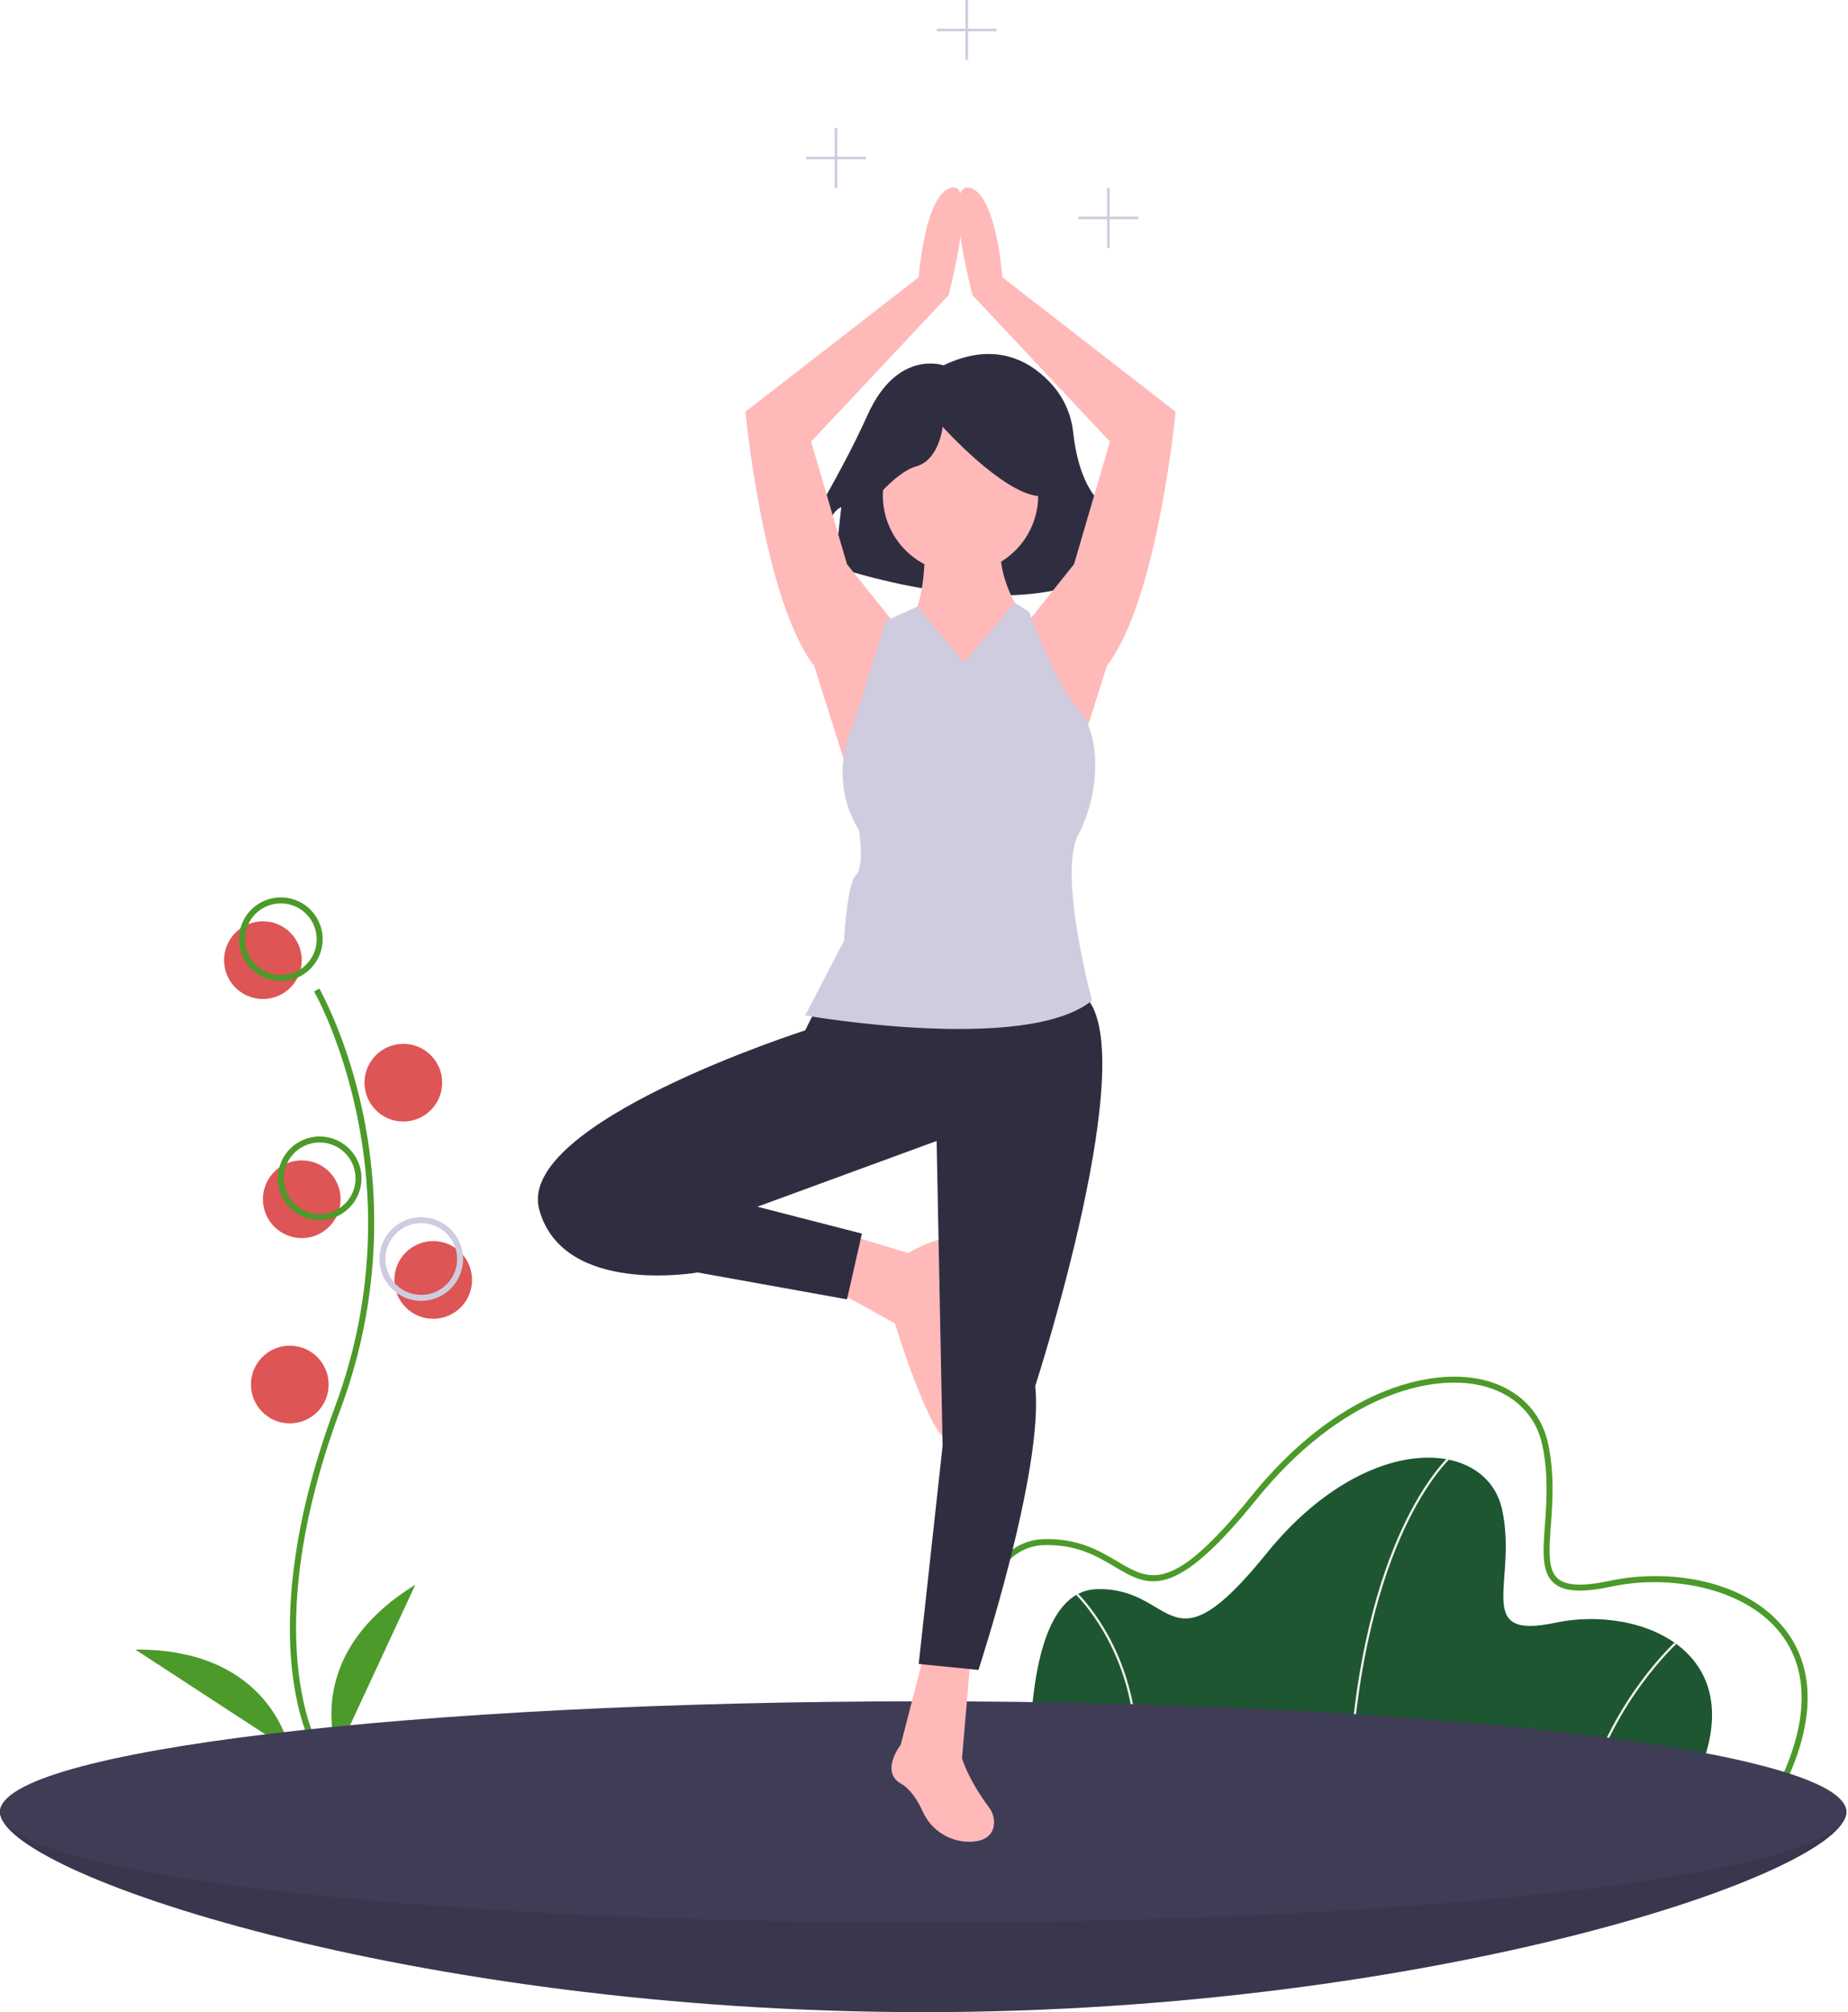 <svg width="746" height="812" viewBox="0 0 746 812" fill="none" xmlns="http://www.w3.org/2000/svg">
<g clip-path="url(#clip0)">
<path d="M745.338 731.195C745.338 755.84 578.488 812 372.669 812C166.85 812 0 755.84 0 731.195C0 706.55 166.85 722.752 372.669 722.752C578.488 722.752 745.338 706.55 745.338 731.195Z" fill="#3F3D56"/>
<path opacity="0.1" d="M745.338 731.195C745.338 755.84 578.488 812 372.669 812C166.85 812 0 755.84 0 731.195C0 706.55 166.85 722.752 372.669 722.752C578.488 722.752 745.338 706.55 745.338 731.195Z" fill="black"/>
<path d="M106.132 403.15C114.791 403.15 121.811 396.13 121.811 387.471C121.811 378.812 114.791 371.792 106.132 371.792C97.473 371.792 90.454 378.812 90.454 387.471C90.454 396.13 97.473 403.15 106.132 403.15Z" fill="#DE5555"/>
<path d="M174.877 532.197C183.536 532.197 190.556 525.177 190.556 516.518C190.556 507.859 183.536 500.84 174.877 500.84C166.218 500.84 159.198 507.859 159.198 516.518C159.198 525.177 166.218 532.197 174.877 532.197Z" fill="#DE5555"/>
<path d="M121.811 499.634C130.47 499.634 137.489 492.614 137.489 483.955C137.489 475.296 130.47 468.276 121.811 468.276C113.152 468.276 106.132 475.296 106.132 483.955C106.132 492.614 113.152 499.634 121.811 499.634Z" fill="#DE5555"/>
<path d="M126.812 706.497C126.535 706.044 120.009 695.148 117.746 672.52C115.671 651.761 117.005 616.769 135.153 567.958C169.532 475.489 127.23 400.88 126.798 400.137L128.885 398.926C128.994 399.115 139.91 418.137 146.358 448.427C154.878 488.586 151.776 530.341 137.414 568.799C103.094 661.11 128.609 704.809 128.87 705.24L126.812 706.497Z" fill="#4C9A2A"/>
<path d="M113.369 395.913C110.029 395.913 106.765 394.923 103.988 393.068C101.211 391.213 99.047 388.575 97.769 385.49C96.491 382.405 96.157 379.01 96.808 375.735C97.46 372.459 99.068 369.451 101.429 367.089C103.791 364.728 106.799 363.12 110.075 362.468C113.35 361.817 116.745 362.151 119.83 363.429C122.915 364.707 125.552 366.871 127.408 369.648C129.263 372.425 130.253 375.689 130.253 379.029C130.248 383.505 128.468 387.797 125.302 390.962C122.137 394.128 117.845 395.908 113.369 395.913ZM113.369 364.556C110.506 364.556 107.708 365.405 105.328 366.995C102.948 368.585 101.093 370.846 99.998 373.49C98.902 376.135 98.616 379.045 99.174 381.852C99.733 384.66 101.111 387.238 103.135 389.262C105.159 391.286 107.738 392.665 110.545 393.223C113.353 393.782 116.262 393.495 118.907 392.4C121.552 391.304 123.812 389.449 125.402 387.069C126.992 384.689 127.841 381.891 127.841 379.029C127.837 375.192 126.311 371.513 123.597 368.8C120.884 366.087 117.206 364.561 113.369 364.556Z" fill="#4C9A2A"/>
<path d="M162.816 452.598C171.476 452.598 178.495 445.578 178.495 436.919C178.495 428.26 171.476 421.24 162.816 421.24C154.157 421.24 147.138 428.26 147.138 436.919C147.138 445.578 154.157 452.598 162.816 452.598Z" fill="#DE5555"/>
<path d="M129.047 492.397C125.708 492.397 122.443 491.407 119.666 489.552C116.89 487.696 114.726 485.059 113.448 481.974C112.17 478.889 111.835 475.494 112.487 472.219C113.138 468.943 114.747 465.935 117.108 463.573C119.469 461.212 122.478 459.604 125.753 458.952C129.028 458.301 132.423 458.635 135.509 459.913C138.594 461.191 141.231 463.355 143.086 466.132C144.942 468.909 145.932 472.173 145.932 475.513C145.927 479.989 144.146 484.281 140.981 487.446C137.815 490.612 133.524 492.392 129.047 492.397ZM129.047 461.04C126.185 461.04 123.387 461.889 121.007 463.479C118.627 465.069 116.772 467.33 115.676 469.974C114.581 472.619 114.294 475.529 114.853 478.336C115.411 481.143 116.789 483.722 118.813 485.746C120.837 487.77 123.416 489.149 126.224 489.707C129.031 490.266 131.941 489.979 134.586 488.883C137.23 487.788 139.49 485.933 141.081 483.553C142.671 481.173 143.52 478.375 143.52 475.513C143.515 471.676 141.989 467.997 139.276 465.284C136.563 462.57 132.884 461.044 129.047 461.04V461.04Z" fill="#4C9A2A"/>
<path d="M170.053 524.96C166.713 524.96 163.449 523.97 160.672 522.115C157.895 520.26 155.731 517.623 154.453 514.537C153.175 511.452 152.841 508.057 153.493 504.782C154.144 501.506 155.752 498.498 158.114 496.137C160.475 493.775 163.483 492.167 166.759 491.516C170.034 490.864 173.429 491.198 176.514 492.476C179.6 493.754 182.237 495.919 184.092 498.695C185.947 501.472 186.937 504.736 186.937 508.076C186.932 512.552 185.152 516.844 181.986 520.01C178.821 523.175 174.529 524.955 170.053 524.96ZM170.053 493.603C167.19 493.603 164.392 494.452 162.012 496.042C159.632 497.633 157.777 499.893 156.682 502.537C155.586 505.182 155.3 508.092 155.858 510.899C156.417 513.707 157.795 516.285 159.819 518.309C161.843 520.334 164.422 521.712 167.229 522.27C170.037 522.829 172.947 522.542 175.591 521.447C178.236 520.351 180.496 518.496 182.086 516.116C183.677 513.736 184.525 510.938 184.525 508.076C184.521 504.239 182.995 500.56 180.282 497.847C177.568 495.134 173.89 493.608 170.053 493.603Z" fill="#CFCCE0"/>
<path d="M116.987 574.409C125.646 574.409 132.665 567.389 132.665 558.73C132.665 550.071 125.646 543.051 116.987 543.051C108.328 543.051 101.308 550.071 101.308 558.73C101.308 567.389 108.328 574.409 116.987 574.409Z" fill="#DE5555"/>
<path d="M136.283 707.074C136.283 707.074 120.605 668.48 167.641 639.535L136.283 707.074Z" fill="#4C9A2A"/>
<path d="M117.001 706.374C117.001 706.374 109.866 665.333 54.638 665.684L117.001 706.374Z" fill="#4C9A2A"/>
<path d="M683.031 721.546H416.164C416.164 721.546 410.754 642.208 442.76 641.306C474.766 640.404 471.16 676.468 511.28 626.881C551.4 577.294 600.085 579.999 606.396 609.3C612.707 638.601 594.225 662.042 628.034 654.83C661.843 647.617 710.529 666.55 683.031 721.546Z" fill="#1E5631"/>
<path d="M545.092 721.564L544.191 721.528C546.292 669.292 557.232 635.73 566.039 616.774C575.602 596.19 584.818 587.858 584.91 587.776L585.509 588.45C585.418 588.531 576.31 596.781 566.824 617.224C558.065 636.101 547.185 669.525 545.092 721.564Z" fill="#F2F2F2"/>
<path d="M641.678 721.672L640.813 721.42C651.234 685.649 675.776 663.064 676.023 662.839L676.629 663.507C676.384 663.729 652.026 686.155 641.678 721.672Z" fill="#F2F2F2"/>
<path d="M458.196 721.608L457.303 721.484C460.839 695.983 454.452 676.198 448.471 664.091C441.995 650.982 434.606 643.822 434.532 643.751L435.156 643.1C435.231 643.172 442.734 650.442 449.279 663.691C455.316 675.912 461.764 695.88 458.196 721.608Z" fill="#F2F2F2"/>
<path d="M719.249 722.752H387.379L387.303 721.628C387.112 718.832 382.879 652.865 404.253 629.327C409.031 624.066 414.787 621.304 421.36 621.119C435.293 620.722 444.048 625.941 451.11 630.13C464.421 638.026 473.214 643.243 505.186 603.728C539.821 560.919 577.191 551.71 598.673 556.831C612.553 560.14 622.12 569.494 624.92 582.493C627.571 594.802 626.727 606.368 626.049 615.661C625.322 625.604 624.749 633.458 628.833 637.018C632.242 639.987 639.046 640.258 650.246 637.867C673.026 633.008 704.811 637.166 720.766 657.779C729.349 668.869 736.111 689.028 719.583 722.086L719.249 722.752ZM389.644 720.34H717.756C730.073 695.352 730.457 674.242 718.858 659.256C704.223 640.346 673.517 635.369 650.749 640.226C638.581 642.823 631.331 642.394 627.248 638.836C622.255 634.485 622.867 626.101 623.642 615.485C624.31 606.346 625.141 594.971 622.562 583C619.966 570.946 611.055 562.263 598.114 559.177C577.317 554.215 540.991 563.309 507.061 605.245C473.779 646.38 463.753 640.434 449.88 632.205C442.731 627.965 434.614 623.156 421.429 623.53C415.536 623.696 410.359 626.192 406.038 630.949C386.828 652.103 389.174 711.422 389.644 720.34Z" fill="#4C9A2A"/>
<path d="M372.669 775.819C578.488 775.819 745.338 755.84 745.338 731.195C745.338 706.55 578.488 686.571 372.669 686.571C166.85 686.571 0 706.55 0 731.195C0 755.84 166.85 775.819 372.669 775.819Z" fill="#3F3D56"/>
<path d="M380.863 147.438C380.863 147.438 362.232 140.784 350.255 167.399C338.278 194.015 319.647 223.292 319.647 223.292L330.294 225.954C330.294 225.954 332.955 207.323 339.609 204.661L336.948 228.615C336.948 228.615 416.795 256.562 452.726 225.954L451.395 216.638C451.395 216.638 456.718 217.969 456.718 225.954L460.71 221.962C460.71 221.962 456.718 213.977 444.741 203.331C436.88 196.343 434.178 183.049 433.25 174.737C432.555 167.797 429.778 161.229 425.284 155.894C417.324 146.67 402.821 136.865 380.863 147.438Z" fill="#2F2E41"/>
<path d="M361.211 251.791L341.915 227.67L327.442 178.222L382.92 119.125C382.92 119.125 394.981 73.296 384.126 75.708C373.272 78.12 370.86 111.889 370.86 111.889L300.909 166.161C300.909 166.161 308.145 242.142 328.648 268.675L344.327 318.123L361.211 251.791Z" fill="#FFB9B9"/>
<path d="M414.278 251.791L433.574 227.67L448.047 178.222L392.569 119.125C392.569 119.125 380.508 73.296 391.363 75.708C402.217 78.12 404.629 111.889 404.629 111.889L474.58 166.161C474.58 166.161 467.344 242.142 446.841 268.675L431.162 318.123L414.278 251.791Z" fill="#FFB9B9"/>
<path d="M387.744 231.288C405.063 231.288 419.102 217.249 419.102 199.931C419.102 182.612 405.063 168.573 387.744 168.573C370.426 168.573 356.387 182.612 356.387 199.931C356.387 217.249 370.426 231.288 387.744 231.288Z" fill="#FFB9B9"/>
<path d="M373.272 216.815C373.272 216.815 374.478 242.142 367.242 250.585C360.005 259.027 352.769 302.445 387.744 303.651C422.72 304.857 419.102 267.469 419.102 267.469L411.865 246.966C411.865 246.966 401.011 231.288 404.629 216.815H373.272Z" fill="#FFB9B9"/>
<path d="M340.709 497.824L366.639 505.664C366.639 505.664 387.744 493 387.744 505.061C387.744 517.121 380.508 532.8 382.92 543.654C385.332 554.509 390.156 581.042 382.92 581.042C375.684 581.042 361.211 534.006 361.211 534.006L337.09 520.739L340.709 497.824Z" fill="#FFB9B9"/>
<path d="M373.272 666.671L363.623 704.059C363.623 704.059 355.181 714.913 363.623 719.737C367.585 722.001 370.484 726.655 372.446 730.957C374.156 734.832 377.017 738.086 380.641 740.279C384.264 742.471 388.475 743.495 392.701 743.211C396.817 742.869 400.285 741.242 401.128 737.012C401.362 735.685 401.316 734.324 400.995 733.016C400.673 731.707 400.083 730.48 399.261 729.412C390.364 717.39 388.347 709.486 388.347 709.486L391.966 667.274L373.272 666.671Z" fill="#FFB9B9"/>
<path d="M349.918 205.5C349.918 205.5 360.565 190.861 369.88 188.199C379.196 185.538 380.526 172.23 380.526 172.23C380.526 172.23 404.481 198.846 419.119 200.176C433.758 201.507 420.45 168.238 420.45 168.238L393.834 161.584L368.549 164.245L348.588 177.553L349.918 205.5Z" fill="#2F2E41"/>
<path d="M329.854 406.165L325.03 415.813C325.03 415.813 208.043 453.201 217.692 488.176C227.34 523.151 281.612 513.503 281.612 513.503L341.915 524.357L347.945 497.824L305.733 486.97L378.096 460.437L380.508 583.454L370.86 671.495L394.981 673.908C394.981 673.908 421.514 593.102 417.896 559.333C417.896 559.333 462.52 421.843 437.193 401.341C411.866 380.838 329.854 406.165 329.854 406.165Z" fill="#2F2E41"/>
<path d="M389.159 267.486L370.34 244.742L357.593 250.585L344.327 292.796C344.327 292.796 333.472 313.299 346.739 335.008C346.739 335.008 349.151 349.481 345.533 353.099C341.915 356.717 340.709 379.632 340.709 379.632L325.03 409.783C325.03 409.783 414.278 425.462 440.811 403.753C440.811 403.753 426.888 352.422 435.33 336.743C443.772 321.064 444.978 297.029 435.33 286.174C425.682 275.32 415.484 246.966 415.484 246.966L409.643 243.231L389.159 267.486Z" fill="#CFCCE0"/>
<path d="M459.515 87.42H447.948V75.853H446.897V87.42H435.33V88.471H446.897V100.038H447.948V88.471H459.515V87.42Z" fill="#CFCCE0"/>
<path d="M349.583 63.235H338.016V51.668H336.965V63.235H325.398V64.286H336.965V75.853H338.016V64.286H349.583V63.235Z" fill="#CFCCE0"/>
<path d="M402.35 11.567H390.784V0H389.732V11.567H378.165V12.618H389.732V24.185H390.784V12.618H402.35V11.567Z" fill="#CFCCE0"/>
</g>
<defs>
<clipPath id="clip0">
<rect width="745.338" height="812" fill="white"/>
</clipPath>
</defs>
</svg>
